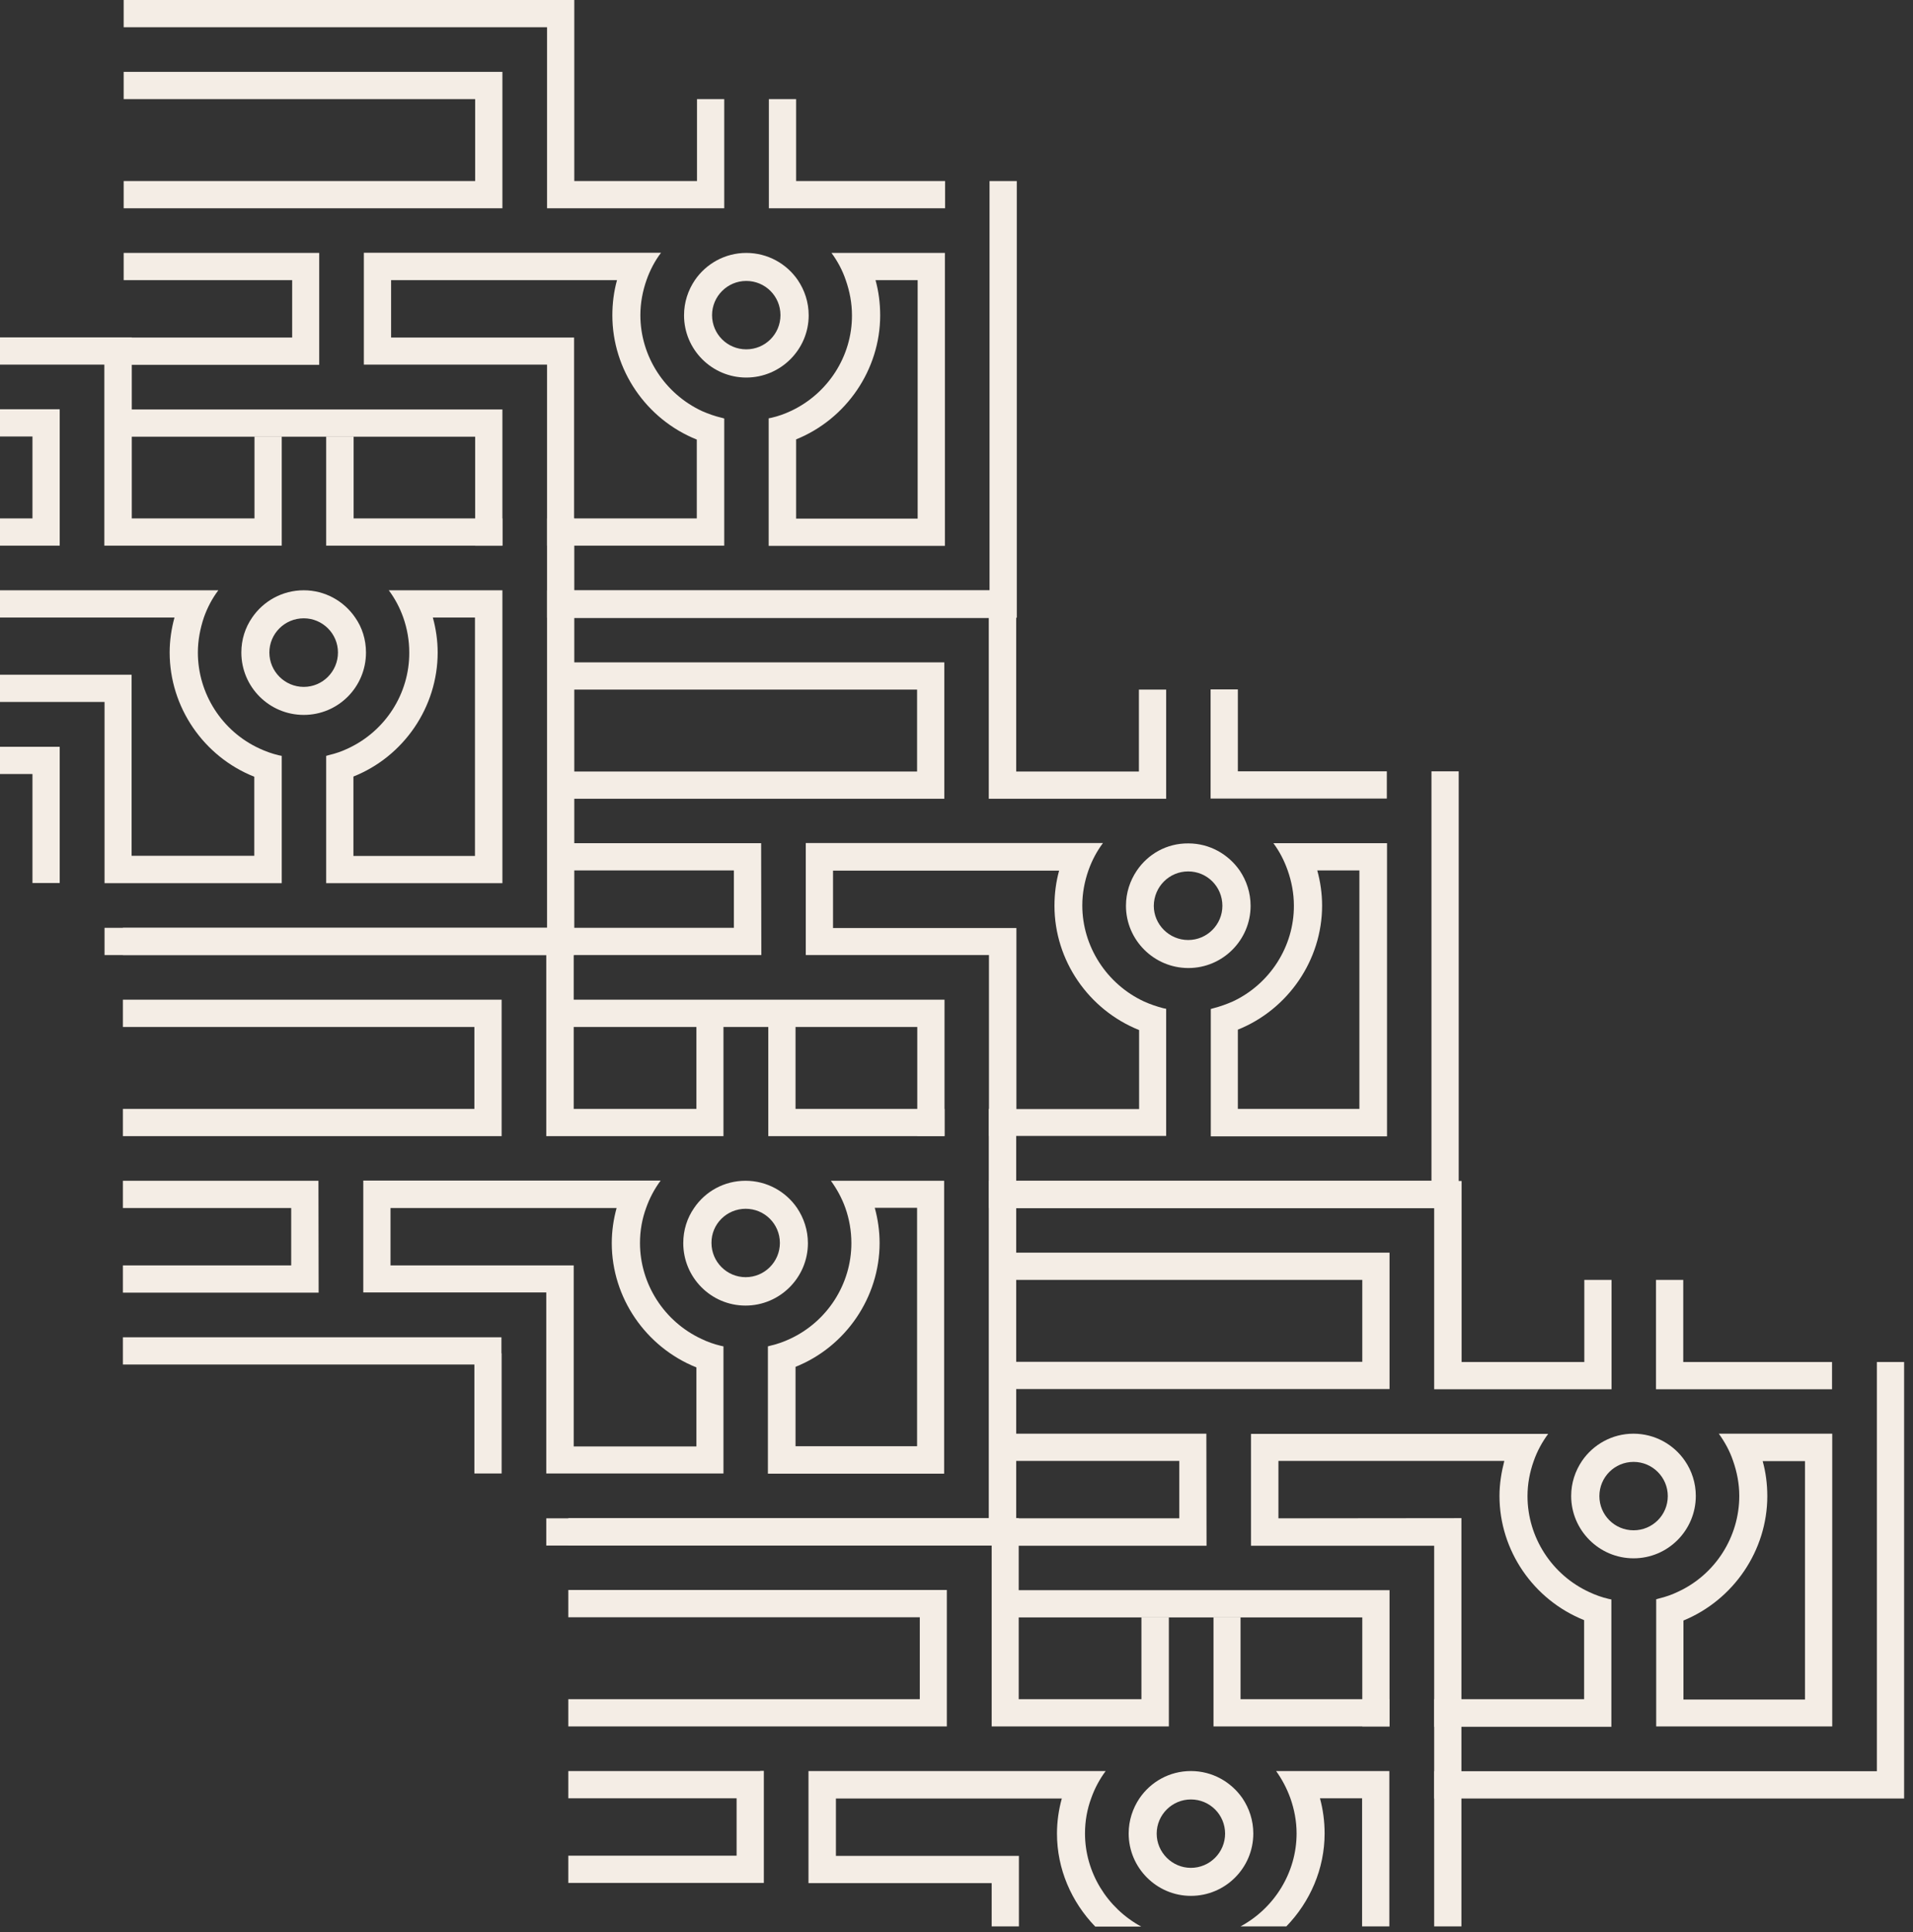 <svg width="99" height="100" viewBox="0 0 99 100" fill="none" xmlns="http://www.w3.org/2000/svg">
<rect x="0" y="0" width="99" height="100" fill="#333333" stroke="none"/>
<g clip-path="url(#clip0_9_1497)">
<path d="M26 3.72H25.81H6.4V5.13C6.4 5.13 24.22 5.13 24.59 5.13C24.59 5.46 24.59 9.03 24.59 9.37C24.22 9.37 6.4 9.37 6.4 9.37V10.78H26V3.72Z" fill="#F4EDE5"/>
<path d="M28.31 10.78H37.48V5.13H36.07C36.07 5.13 36.07 9.02 36.07 9.37C35.72 9.37 30.07 9.37 29.72 9.37C29.72 9.01 29.72 0 29.72 0H29.53H6.4V1.41C6.4 1.41 27.94 1.41 28.31 1.41C28.31 1.78 28.31 10.78 28.31 10.78Z" fill="#F4EDE5"/>
<path d="M48.91 9.37C48.91 9.37 41.56 9.37 41.2 9.37C41.2 9.02 41.2 5.13 41.2 5.13H41.01H39.79V10.78H48.91V9.37Z" fill="#F4EDE5"/>
<path d="M52.43 9.37H51.21V30.55H48.77H28.31V31.97H51.21H51.52H52.62V9.37H52.43Z" fill="#F4EDE5"/>
<path d="M16.52 13.09H16.33H6.4V14.5C6.4 14.5 14.75 14.5 15.12 14.5C15.12 14.81 15.12 17.16 15.12 17.47C14.76 17.47 6.4 17.47 6.4 17.47V18.88H16.52V13.09Z" fill="#F4EDE5"/>
<path d="M25.99 21.19H25.8H6.4V22.6C6.4 22.6 24.22 22.6 24.59 22.6C24.59 22.96 24.59 28.24 24.59 28.24H26V22.03V21.19H25.99Z" fill="#F4EDE5"/>
<path d="M35.96 14.5C35.61 15.02 35.4 15.64 35.4 16.32C35.4 18.1 36.85 19.54 38.62 19.54C40.4 19.54 41.85 18.09 41.85 16.32C41.85 15.64 41.64 15.02 41.29 14.5C40.71 13.65 39.73 13.09 38.62 13.09C37.52 13.09 36.54 13.65 35.96 14.5ZM38.62 14.54C39.6 14.54 40.39 15.33 40.39 16.31C40.39 17.29 39.6 18.08 38.62 18.08C37.64 18.08 36.85 17.29 36.85 16.31C36.85 15.34 37.64 14.54 38.62 14.54Z" fill="#F4EDE5"/>
<path d="M37.48 28.25V26.46V25.37V21.66L37.34 21.62C37 21.54 36.66 21.42 36.34 21.28C34.4 20.38 33.14 18.44 33.14 16.31C33.14 15.67 33.26 15.06 33.46 14.49C33.64 13.98 33.89 13.5 34.21 13.08H32.5H18.83V18.87C18.83 18.87 27.95 18.87 28.31 18.87C28.31 19.24 28.31 28.24 28.31 28.24H37.48V28.25ZM20.24 17.47C20.24 17.15 20.24 14.81 20.24 14.5C20.51 14.5 27.89 14.5 31.93 14.5C31.77 15.08 31.69 15.69 31.69 16.32C31.69 19.14 33.44 21.7 36.06 22.75C36.06 22.88 36.06 24.32 36.06 25.37C36.06 25.52 36.06 26.05 36.06 26.45C36.06 26.61 36.06 26.74 36.06 26.83C35.71 26.83 30.06 26.83 29.71 26.83C29.71 26.47 29.71 17.47 29.71 17.47C29.71 17.47 20.61 17.47 20.24 17.47Z" fill="#F4EDE5"/>
<path d="M40.93 21.27C40.61 21.42 40.28 21.54 39.93 21.62L39.78 21.65V25.36V26.46V28.25H48.9V13.09H48.71H44.74H43.03C43.34 13.51 43.6 13.99 43.77 14.5C43.97 15.07 44.09 15.68 44.09 16.32C44.1 18.43 42.85 20.37 40.93 21.27ZM45.55 16.32C45.55 15.69 45.47 15.08 45.31 14.5C46.35 14.5 47.33 14.5 47.49 14.5C47.49 14.86 47.49 26.47 47.49 26.84C47.14 26.84 41.54 26.84 41.2 26.84C41.2 26.75 41.2 26.61 41.2 26.46C41.2 26.06 41.2 25.51 41.2 25.37C41.2 24.31 41.2 22.88 41.2 22.74C43.8 21.69 45.55 19.13 45.55 16.32Z" fill="#F4EDE5"/>
<path d="M48.87 34.28H48.68H29.27V35.69C29.27 35.69 47.08 35.69 47.46 35.69C47.46 36.02 47.46 39.59 47.46 39.93C47.08 39.93 29.27 39.93 29.27 39.93V41.34H48.87V34.28Z" fill="#F4EDE5"/>
<path d="M51.17 41.34H60.35V35.69H58.94C58.94 35.69 58.94 39.59 58.94 39.93C58.59 39.93 52.94 39.93 52.59 39.93C52.59 39.57 52.59 30.56 52.59 30.56H52.4H29.27V31.98C29.27 31.98 50.81 31.98 51.17 31.98C51.17 32.33 51.17 41.34 51.17 41.34Z" fill="#F4EDE5"/>
<path d="M71.77 39.92C71.77 39.92 64.42 39.92 64.06 39.92C64.06 39.57 64.06 35.68 64.06 35.68H63.87H62.65V41.33H71.77V39.92Z" fill="#F4EDE5"/>
<path d="M75.3 39.92H74.08V61.11H71.63H51.18V62.52H74.08H74.39H75.49V39.92H75.3Z" fill="#F4EDE5"/>
<path d="M39.39 43.64H39.2H29.27V45.05C29.27 45.05 37.62 45.05 37.98 45.05C37.98 45.37 37.98 47.7 37.98 48.02C37.61 48.02 29.27 48.02 29.27 48.02V49.43H39.4L39.39 43.64Z" fill="#F4EDE5"/>
<path d="M48.87 51.74H48.68H29.28V53.15C29.28 53.15 47.09 53.15 47.47 53.15C47.47 53.52 47.47 58.79 47.47 58.79H48.88V52.58V51.74H48.87Z" fill="#F4EDE5"/>
<path d="M58.83 45.06C58.48 45.58 58.27 46.2 58.27 46.88C58.27 48.65 59.72 50.1 61.5 50.1C63.28 50.1 64.72 48.65 64.72 46.88C64.72 46.21 64.51 45.58 64.16 45.06C63.57 44.21 62.6 43.65 61.5 43.65C60.38 43.64 59.41 44.2 58.83 45.06ZM61.49 45.1C62.47 45.1 63.26 45.89 63.26 46.88C63.26 47.85 62.47 48.65 61.49 48.65C60.51 48.65 59.71 47.85 59.71 46.88C59.72 45.89 60.51 45.1 61.49 45.1Z" fill="#F4EDE5"/>
<path d="M60.35 58.8V57.01V55.92V52.21L60.2 52.18C59.86 52.09 59.53 51.98 59.2 51.83C57.27 50.93 56.01 48.98 56.01 46.86C56.01 46.22 56.13 45.61 56.33 45.04C56.51 44.53 56.76 44.06 57.08 43.63H55.36H41.7V49.43C41.7 49.43 50.81 49.43 51.18 49.43C51.18 49.79 51.18 58.79 51.18 58.79H60.35V58.8ZM43.11 48.03C43.11 47.71 43.11 45.37 43.11 45.06C43.38 45.06 50.76 45.06 54.81 45.06C54.65 45.64 54.57 46.25 54.57 46.88C54.57 49.7 56.33 52.26 58.95 53.31C58.95 53.45 58.95 54.88 58.95 55.93C58.95 56.08 58.95 56.61 58.95 57.01C58.95 57.17 58.95 57.31 58.95 57.4C58.6 57.4 52.95 57.4 52.6 57.4C52.6 57.03 52.6 48.03 52.6 48.03C52.6 48.03 43.47 48.03 43.11 48.03Z" fill="#F4EDE5"/>
<path d="M63.8 51.83C63.48 51.97 63.15 52.09 62.8 52.18L62.66 52.22V55.92V57.02V58.81H71.78V43.64H71.59H67.62H65.9C66.22 44.07 66.46 44.54 66.64 45.05C66.84 45.62 66.96 46.23 66.96 46.87C66.97 48.98 65.72 50.93 63.8 51.83ZM68.42 46.87C68.42 46.24 68.33 45.63 68.17 45.05C69.21 45.05 70.2 45.05 70.35 45.05C70.35 45.41 70.35 57.02 70.35 57.39C70 57.39 64.41 57.39 64.06 57.39C64.06 57.3 64.06 57.16 64.06 57C64.06 56.59 64.06 56.05 64.06 55.91C64.06 54.86 64.06 53.42 64.06 53.29C66.67 52.24 68.42 49.68 68.42 46.87Z" fill="#F4EDE5"/>
<path d="M25.96 51.74H25.77H6.36V53.15C6.36 53.15 24.18 53.15 24.55 53.15C24.55 53.48 24.55 57.05 24.55 57.39C24.18 57.39 6.36 57.39 6.36 57.39V58.8H25.96V51.74Z" fill="#F4EDE5"/>
<path d="M28.27 58.8H37.44V53.14H36.04C36.04 53.14 36.04 57.04 36.04 57.39C35.69 57.39 30.03 57.39 29.69 57.39C29.69 57.02 29.69 48.02 29.69 48.02H29.49H6.36V49.43C6.36 49.43 27.9 49.43 28.27 49.43C28.27 49.79 28.27 58.8 28.27 58.8Z" fill="#F4EDE5"/>
<path d="M48.87 57.39C48.87 57.39 41.52 57.39 41.17 57.39C41.17 57.04 41.17 53.14 41.17 53.14H40.98H39.76V58.8H48.88V57.39H48.87Z" fill="#F4EDE5"/>
<path d="M52.4 57.39H51.17V78.58H48.73H28.27V79.99H51.17H51.49H52.59V57.39H52.4Z" fill="#F4EDE5"/>
<path d="M16.48 61.11H16.3H6.36V62.52C6.36 62.52 14.71 62.52 15.07 62.52C15.07 62.84 15.07 65.18 15.07 65.49C14.71 65.49 6.36 65.49 6.36 65.49V66.9H16.49L16.48 61.11Z" fill="#F4EDE5"/>
<path d="M25.96 69.21H25.78H6.36V70.62C6.36 70.62 24.18 70.62 24.55 70.62C24.55 70.98 24.55 76.26 24.55 76.26H25.96V70.04H25.95V69.21H25.96Z" fill="#F4EDE5"/>
<path d="M35.92 62.52C35.56 63.04 35.36 63.66 35.36 64.34C35.36 66.12 36.8 67.57 38.58 67.57C40.36 67.57 41.81 66.12 41.81 64.34C41.81 63.67 41.6 63.04 41.25 62.52C40.67 61.67 39.69 61.11 38.58 61.11C37.48 61.11 36.5 61.66 35.92 62.52ZM38.59 62.56C39.57 62.56 40.36 63.35 40.36 64.33C40.36 65.3 39.57 66.1 38.59 66.1C37.61 66.1 36.82 65.3 36.82 64.33C36.81 63.35 37.61 62.56 38.59 62.56Z" fill="#F4EDE5"/>
<path d="M37.44 76.27V74.48V73.39V69.68L37.3 69.65C36.96 69.57 36.62 69.45 36.31 69.3C34.37 68.4 33.12 66.45 33.12 64.33C33.12 63.69 33.23 63.08 33.44 62.51C33.62 62 33.87 61.53 34.19 61.1H32.47H18.8V66.89C18.8 66.89 27.91 66.89 28.27 66.89C28.27 67.26 28.27 76.26 28.27 76.26H37.44V76.27ZM20.21 65.49C20.21 65.17 20.21 62.83 20.21 62.52C20.48 62.52 27.86 62.52 31.91 62.52C31.75 63.1 31.66 63.71 31.66 64.34C31.66 67.16 33.42 69.72 36.04 70.77C36.04 70.9 36.04 72.34 36.04 73.39C36.04 73.53 36.04 74.07 36.04 74.47C36.04 74.63 36.04 74.77 36.04 74.86C35.69 74.86 30.03 74.86 29.69 74.86C29.69 74.49 29.69 65.49 29.69 65.49C29.69 65.49 20.57 65.49 20.21 65.49Z" fill="#F4EDE5"/>
<path d="M40.89 69.29C40.57 69.44 40.24 69.56 39.89 69.64L39.74 69.68V73.38V74.48V76.27H48.86V61.11H48.67H44.7H43C43.31 61.54 43.57 62.01 43.75 62.52C43.95 63.09 44.06 63.7 44.06 64.34C44.06 66.45 42.82 68.39 40.89 69.29ZM45.52 64.33C45.52 63.71 45.43 63.09 45.27 62.51C46.31 62.51 47.3 62.51 47.46 62.51C47.46 62.87 47.46 74.48 47.46 74.85C47.11 74.85 41.51 74.85 41.17 74.85C41.17 74.76 41.17 74.62 41.17 74.46C41.17 74.05 41.17 73.52 41.17 73.37C41.17 72.31 41.17 70.88 41.17 70.74C43.77 69.7 45.52 67.14 45.52 64.33Z" fill="#F4EDE5"/>
<path d="M71.91 64.83H71.72H52.32V66.24C52.32 66.24 70.13 66.24 70.5 66.24C70.5 66.57 70.5 70.14 70.5 70.48C70.13 70.48 52.32 70.48 52.32 70.48V71.89H71.91V64.83Z" fill="#F4EDE5"/>
<path d="M74.22 71.9H83.4V66.24H81.99C81.99 66.24 81.99 70.13 81.99 70.49C81.65 70.49 75.99 70.49 75.64 70.49C75.64 70.12 75.64 61.12 75.64 61.12H75.45H52.32V62.53C52.32 62.53 73.85 62.53 74.22 62.53C74.22 62.89 74.22 71.9 74.22 71.9Z" fill="#F4EDE5"/>
<path d="M94.81 70.49C94.81 70.49 87.47 70.49 87.11 70.49C87.11 70.14 87.11 66.24 87.11 66.24H86.92H85.7V71.9H94.81V70.49Z" fill="#F4EDE5"/>
<path d="M98.35 70.49H97.13V91.67H94.68H74.22V93.08H97.13H97.43H98.54V70.49H98.35Z" fill="#F4EDE5"/>
<path d="M62.43 74.2H62.24H52.32V75.61C52.32 75.61 60.67 75.61 61.03 75.61C61.03 75.93 61.03 78.26 61.03 78.58C60.67 78.58 52.32 78.58 52.32 78.58V80H62.44L62.43 74.2Z" fill="#F4EDE5"/>
<path d="M71.91 82.3H71.72H52.32V83.71C52.32 83.71 70.13 83.71 70.5 83.71C70.5 84.07 70.5 89.35 70.5 89.35H71.91V83.14V82.3Z" fill="#F4EDE5"/>
<path d="M81.87 75.61C81.52 76.13 81.31 76.75 81.31 77.42C81.31 79.2 82.76 80.65 84.54 80.65C86.32 80.65 87.76 79.2 87.76 77.42C87.76 76.75 87.55 76.12 87.2 75.61C86.62 74.76 85.64 74.2 84.53 74.2C83.43 74.2 82.45 74.76 81.87 75.61ZM84.54 75.66C85.51 75.66 86.31 76.45 86.31 77.43C86.31 78.41 85.52 79.2 84.54 79.2C83.56 79.2 82.77 78.41 82.77 77.43C82.77 76.45 83.56 75.66 84.54 75.66Z" fill="#F4EDE5"/>
<path d="M83.39 89.36V87.58V86.48V82.78L83.25 82.75C82.9 82.67 82.57 82.55 82.25 82.4C80.31 81.51 79.05 79.56 79.05 77.43C79.05 76.79 79.17 76.18 79.37 75.62C79.55 75.1 79.81 74.63 80.12 74.21H78.4H64.74V80C64.74 80 73.86 80 74.22 80C74.22 80.37 74.22 89.37 74.22 89.37H83.39V89.36ZM66.16 78.58C66.16 78.26 66.16 75.93 66.16 75.61C66.43 75.61 73.81 75.61 77.85 75.61C77.7 76.19 77.6 76.8 77.6 77.42C77.6 80.25 79.36 82.8 81.98 83.85C81.98 83.98 81.98 85.42 81.98 86.47C81.98 86.62 81.98 87.15 81.98 87.56C81.98 87.71 81.98 87.85 81.98 87.94C81.64 87.94 75.98 87.94 75.63 87.94C75.63 87.57 75.63 78.57 75.63 78.57C75.63 78.57 66.52 78.58 66.16 78.58Z" fill="#F4EDE5"/>
<path d="M86.84 82.38C86.53 82.53 86.19 82.65 85.85 82.73L85.71 82.77V86.47V87.57V89.35H94.82V74.2H94.63H90.66H88.95C89.26 74.63 89.52 75.1 89.69 75.61C89.89 76.18 90.01 76.79 90.01 77.42C90.01 79.54 88.77 81.49 86.84 82.38ZM91.46 77.43C91.46 76.81 91.38 76.19 91.22 75.62C92.27 75.62 93.25 75.62 93.41 75.62C93.41 75.98 93.41 87.59 93.41 87.96C93.06 87.96 87.46 87.96 87.12 87.96C87.12 87.87 87.12 87.73 87.12 87.58C87.12 87.17 87.12 86.64 87.12 86.49C87.12 85.44 87.12 84 87.12 83.87C89.72 82.8 91.46 80.24 91.46 77.43Z" fill="#F4EDE5"/>
<path d="M3.09 21.18H2.91H0V22.59C0.98 22.59 1.62 22.59 1.68 22.59C1.68 22.92 1.68 26.49 1.68 26.83C1.61 26.83 0.98 26.83 0 26.83V28.24H3.09V21.18Z" fill="#F4EDE5"/>
<path d="M5.4 28.24H14.58V22.59H13.17C13.17 22.59 13.17 26.49 13.17 26.83C12.82 26.83 7.17 26.83 6.82 26.83C6.82 26.47 6.82 17.46 6.82 17.46H6.62H0V18.87C3.03 18.87 5.29 18.87 5.4 18.87C5.4 19.24 5.4 28.24 5.4 28.24Z" fill="#F4EDE5"/>
<path d="M26 26.83C26 26.83 18.66 26.83 18.3 26.83C18.3 26.48 18.3 22.59 18.3 22.59H18.1H16.88V28.24H26V26.83Z" fill="#F4EDE5"/>
<path d="M28.31 26.83V48.02H25.86H5.41V49.43H28.31H28.62H29.72V26.83H29.53H28.31Z" fill="#F4EDE5"/>
<path d="M1.68 45.7H3.09V39.49V38.65H2.9H0V40.06C0.98 40.06 1.62 40.06 1.68 40.06C1.68 40.43 1.68 45.7 1.68 45.7Z" fill="#F4EDE5"/>
<path d="M18.94 33.77C18.94 33.1 18.74 32.47 18.38 31.96C17.8 31.11 16.82 30.55 15.72 30.55C14.61 30.55 13.63 31.11 13.05 31.96C12.69 32.48 12.49 33.1 12.49 33.77C12.49 35.55 13.93 37 15.72 37C17.5 37 18.94 35.56 18.94 33.77ZM13.94 33.77C13.94 32.8 14.73 32 15.72 32C16.69 32 17.49 32.79 17.49 33.77C17.49 34.75 16.7 35.55 15.72 35.55C14.74 35.55 13.94 34.75 13.94 33.77Z" fill="#F4EDE5"/>
<path d="M5.41 45.71H14.58V43.92V42.83V39.12L14.43 39.09C14.09 39.01 13.75 38.89 13.43 38.74C11.49 37.85 10.24 35.9 10.24 33.77C10.24 33.14 10.36 32.53 10.55 31.96C10.73 31.45 10.98 30.97 11.3 30.55H9.59H0V31.96C2.59 31.96 6.48 31.96 9.03 31.96C8.87 32.54 8.78 33.15 8.78 33.77C8.78 36.6 10.54 39.16 13.16 40.2C13.16 40.34 13.16 41.77 13.16 42.82C13.16 42.97 13.16 43.5 13.16 43.9C13.16 44.06 13.16 44.2 13.16 44.29C12.81 44.29 7.16 44.29 6.81 44.29C6.81 43.92 6.81 34.92 6.81 34.92C6.81 34.92 2.8 34.92 0 34.92V36.33C2.48 36.33 5.21 36.33 5.41 36.33C5.41 36.71 5.41 45.71 5.41 45.71Z" fill="#F4EDE5"/>
<path d="M18.02 38.73C17.71 38.88 17.37 39 17.02 39.08L16.88 39.12V42.82V43.92V45.71H26V30.55H25.81H21.84H20.12C20.44 30.98 20.69 31.45 20.87 31.96C21.07 32.53 21.18 33.14 21.18 33.77C21.19 35.89 19.95 37.83 18.02 38.73ZM22.65 33.77C22.65 33.15 22.56 32.54 22.4 31.96C23.44 31.96 24.43 31.96 24.58 31.96C24.58 32.33 24.58 43.93 24.58 44.3C24.24 44.3 18.64 44.3 18.29 44.3C18.29 44.21 18.29 44.08 18.29 43.91C18.29 43.5 18.29 42.97 18.29 42.82C18.29 41.77 18.29 40.33 18.29 40.19C20.9 39.15 22.65 36.59 22.65 33.77Z" fill="#F4EDE5"/>
<path d="M29.41 82.29V83.7C29.41 83.7 47.23 83.7 47.6 83.7C47.6 84.03 47.6 87.6 47.6 87.94C47.23 87.94 29.41 87.94 29.41 87.94V89.35H49V82.29H48.81H29.41Z" fill="#F4EDE5"/>
<path d="M60.48 83.7H59.07C59.07 83.7 59.07 87.6 59.07 87.94C58.72 87.94 53.07 87.94 52.72 87.94C52.72 87.58 52.72 78.57 52.72 78.57H52.53H29.41V79.98C29.41 79.98 50.95 79.98 51.32 79.98C51.32 80.35 51.32 89.35 51.32 89.35H60.49V83.7H60.48Z" fill="#F4EDE5"/>
<path d="M64.2 83.7H64.01H62.8V89.35H71.91V87.94C71.91 87.94 64.57 87.94 64.2 87.94C64.2 87.59 64.2 83.7 64.2 83.7Z" fill="#F4EDE5"/>
<path d="M75.44 87.94H74.22V99.7H75.63V87.94H75.44Z" fill="#F4EDE5"/>
<path d="M39.34 91.66H29.41V93.07C29.41 93.07 37.76 93.07 38.12 93.07C38.12 93.39 38.12 95.72 38.12 96.04C37.76 96.04 29.41 96.04 29.41 96.04V97.45H39.53V91.65H39.34V91.66Z" fill="#F4EDE5"/>
<path d="M56.15 94.89C56.15 94.25 56.26 93.64 56.47 93.07C56.65 92.56 56.9 92.09 57.22 91.66H55.5H41.84V97.46C41.84 97.46 50.95 97.46 51.32 97.46C51.32 97.57 51.32 98.49 51.32 99.7H52.73C52.73 97.75 52.73 96.05 52.73 96.05C52.73 96.05 43.62 96.05 43.26 96.05C43.26 95.73 43.26 93.39 43.26 93.08C43.53 93.08 50.91 93.08 54.95 93.08C54.79 93.66 54.7 94.27 54.7 94.9C54.7 96.73 55.45 98.44 56.68 99.71H59.06C57.29 98.75 56.15 96.9 56.15 94.89Z" fill="#F4EDE5"/>
<path d="M71.72 91.66H67.75H66.04C66.35 92.09 66.6 92.57 66.78 93.07C66.98 93.64 67.1 94.25 67.1 94.89C67.1 96.9 65.96 98.75 64.2 99.7H66.57C67.8 98.43 68.55 96.72 68.55 94.89C68.55 94.27 68.47 93.66 68.31 93.07C69.35 93.07 70.34 93.07 70.49 93.07C70.49 93.26 70.49 96.56 70.49 99.7H71.9V91.66H71.72Z" fill="#F4EDE5"/>
<path d="M61.63 91.66C60.52 91.66 59.55 92.22 58.97 93.07C58.62 93.59 58.41 94.22 58.41 94.89C58.41 96.67 59.86 98.12 61.63 98.12C63.41 98.12 64.86 96.68 64.86 94.89C64.86 94.22 64.65 93.59 64.3 93.07C63.71 92.22 62.74 91.66 61.63 91.66ZM61.63 96.67C60.66 96.67 59.86 95.87 59.86 94.9C59.86 93.92 60.66 93.13 61.63 93.13C62.61 93.13 63.4 93.92 63.4 94.9C63.4 95.87 62.61 96.67 61.63 96.67Z" fill="#F4EDE5"/>
</g>
<defs>
<clipPath id="clip0_9_1497">
<rect width="98.54" height="99.7" fill="white"/>
</clipPath>
</defs>
</svg>
